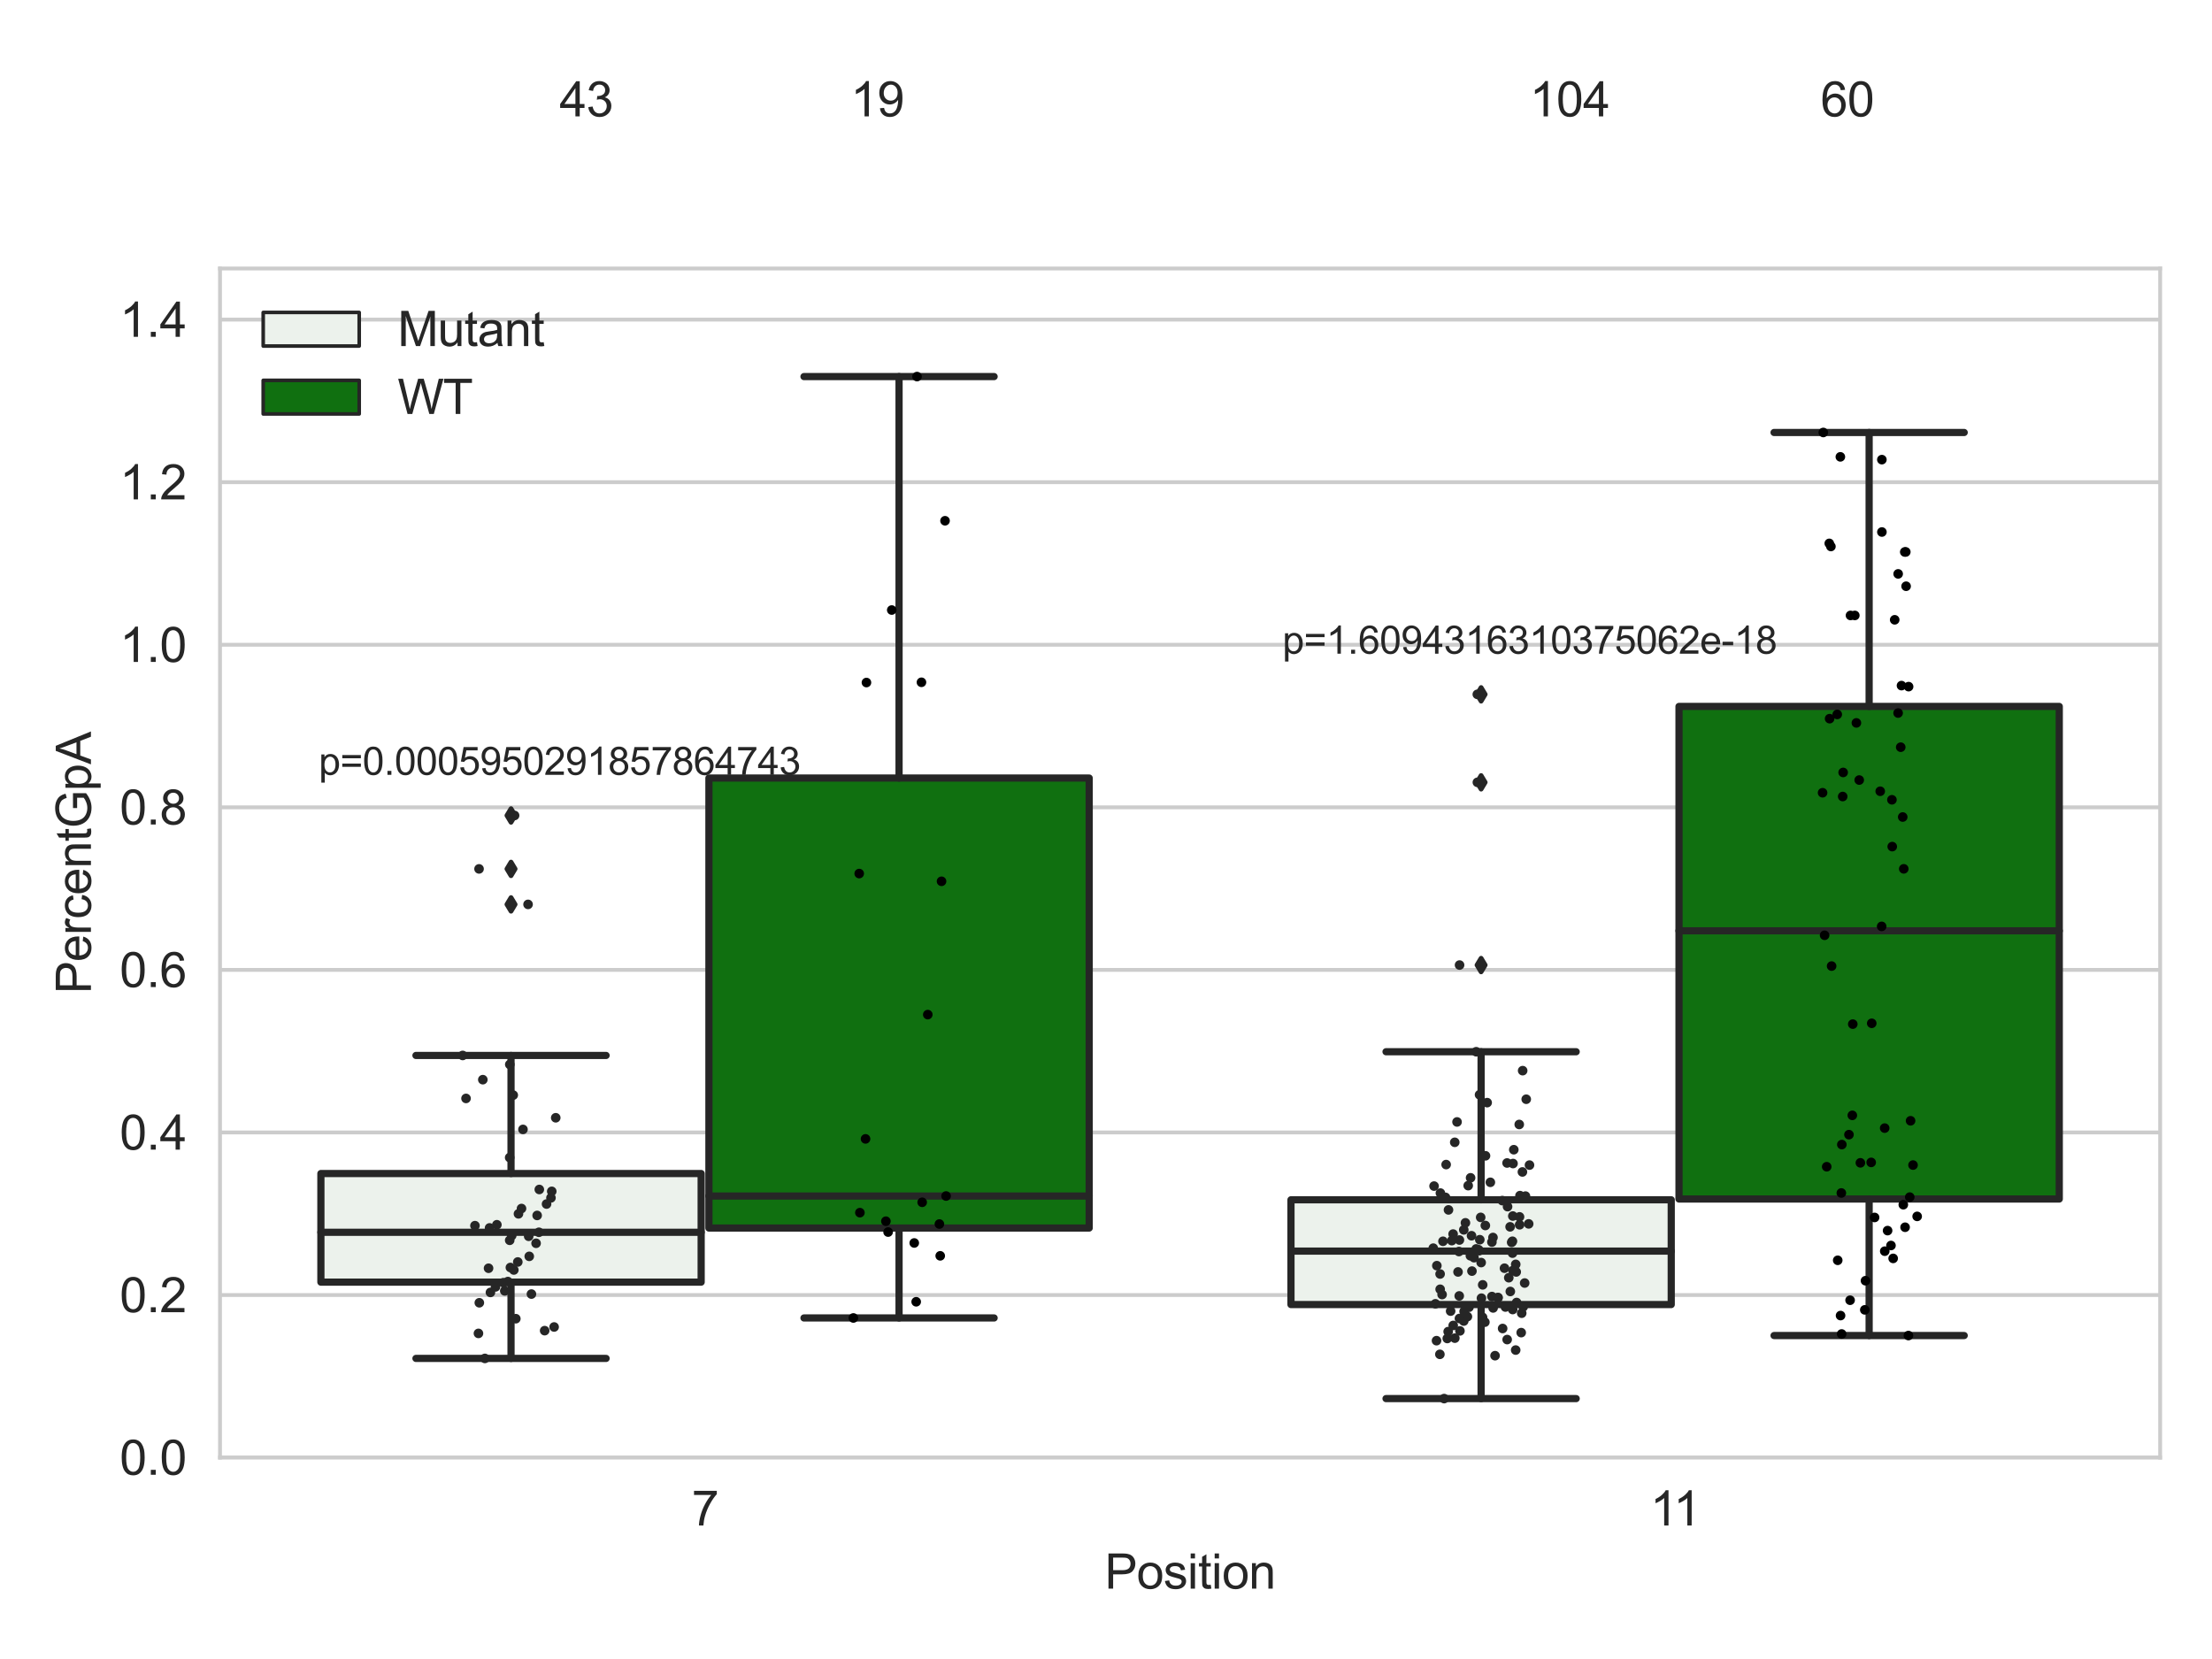 <?xml version="1.0" encoding="utf-8" standalone="no"?>
<!DOCTYPE svg PUBLIC "-//W3C//DTD SVG 1.1//EN"
  "http://www.w3.org/Graphics/SVG/1.1/DTD/svg11.dtd">
<svg xmlns:xlink="http://www.w3.org/1999/xlink" width="460.8pt" height="345.6pt" viewBox="0 0 460.8 345.6" xmlns="http://www.w3.org/2000/svg" version="1.1">
 <defs>
  <style type="text/css">*{stroke-linejoin: round; stroke-linecap: butt}</style>
 </defs>
 <g id="figure_1">
  <g id="patch_1">
   <path d="M 0 345.6 
L 460.8 345.6 
L 460.8 0 
L 0 0 
z
" style="fill: #ffffff"/>
  </g>
  <g id="axes_1">
   <g id="patch_2">
    <path d="M 45.83 303.64 
L 450 303.64 
L 450 55.93 
L 45.83 55.93 
z
" style="fill: #ffffff"/>
   </g>
   <g id="matplotlib.axis_1">
    <g id="xtick_1">
     <g id="text_1">
      <!-- 7 -->
      <g style="fill: #262626" transform="translate(144.092 317.798)scale(0.1 -0.1)">
       <defs>
        <path id="ArialMT-37" d="M 303 3981 
L 303 4522 
L 3269 4522 
L 3269 4084 
Q 2831 3619 2401 2847 
Q 1972 2075 1738 1259 
Q 1569 684 1522 0 
L 944 0 
Q 953 541 1156 1306 
Q 1359 2072 1739 2783 
Q 2119 3494 2547 3981 
L 303 3981 
z
" transform="scale(0.016)"/>
       </defs>
       <use xlink:href="#ArialMT-37"/>
      </g>
     </g>
    </g>
    <g id="xtick_2">
     <g id="text_2">
      <!-- 11 -->
      <g style="fill: #262626" transform="translate(343.765 317.798)scale(0.1 -0.1)">
       <defs>
        <path id="ArialMT-31" d="M 2384 0 
L 1822 0 
L 1822 3584 
Q 1619 3391 1289 3197 
Q 959 3003 697 2906 
L 697 3450 
Q 1169 3672 1522 3987 
Q 1875 4303 2022 4600 
L 2384 4600 
L 2384 0 
z
" transform="scale(0.016)"/>
       </defs>
       <use xlink:href="#ArialMT-31"/>
       <use xlink:href="#ArialMT-31" x="48.24"/>
      </g>
     </g>
    </g>
    <g id="text_3">
     <!-- Position -->
     <g style="fill: #262626" transform="translate(230.127 330.943)scale(0.1 -0.1)">
      <defs>
       <path id="ArialMT-50" d="M 494 0 
L 494 4581 
L 2222 4581 
Q 2678 4581 2919 4538 
Q 3256 4481 3484 4323 
Q 3713 4166 3852 3881 
Q 3991 3597 3991 3256 
Q 3991 2672 3619 2267 
Q 3247 1863 2275 1863 
L 1100 1863 
L 1100 0 
L 494 0 
z
M 1100 2403 
L 2284 2403 
Q 2872 2403 3119 2622 
Q 3366 2841 3366 3238 
Q 3366 3525 3220 3729 
Q 3075 3934 2838 4000 
Q 2684 4041 2272 4041 
L 1100 4041 
L 1100 2403 
z
" transform="scale(0.016)"/>
       <path id="ArialMT-6f" d="M 213 1659 
Q 213 2581 725 3025 
Q 1153 3394 1769 3394 
Q 2453 3394 2887 2945 
Q 3322 2497 3322 1706 
Q 3322 1066 3130 698 
Q 2938 331 2570 128 
Q 2203 -75 1769 -75 
Q 1072 -75 642 372 
Q 213 819 213 1659 
z
M 791 1659 
Q 791 1022 1069 705 
Q 1347 388 1769 388 
Q 2188 388 2466 706 
Q 2744 1025 2744 1678 
Q 2744 2294 2464 2611 
Q 2184 2928 1769 2928 
Q 1347 2928 1069 2612 
Q 791 2297 791 1659 
z
" transform="scale(0.016)"/>
       <path id="ArialMT-73" d="M 197 991 
L 753 1078 
Q 800 744 1014 566 
Q 1228 388 1613 388 
Q 2000 388 2187 545 
Q 2375 703 2375 916 
Q 2375 1106 2209 1216 
Q 2094 1291 1634 1406 
Q 1016 1563 777 1677 
Q 538 1791 414 1992 
Q 291 2194 291 2438 
Q 291 2659 392 2848 
Q 494 3038 669 3163 
Q 800 3259 1026 3326 
Q 1253 3394 1513 3394 
Q 1903 3394 2198 3281 
Q 2494 3169 2634 2976 
Q 2775 2784 2828 2463 
L 2278 2388 
Q 2241 2644 2061 2787 
Q 1881 2931 1553 2931 
Q 1166 2931 1000 2803 
Q 834 2675 834 2503 
Q 834 2394 903 2306 
Q 972 2216 1119 2156 
Q 1203 2125 1616 2013 
Q 2213 1853 2448 1751 
Q 2684 1650 2818 1456 
Q 2953 1263 2953 975 
Q 2953 694 2789 445 
Q 2625 197 2315 61 
Q 2006 -75 1616 -75 
Q 969 -75 630 194 
Q 291 463 197 991 
z
" transform="scale(0.016)"/>
       <path id="ArialMT-69" d="M 425 3934 
L 425 4581 
L 988 4581 
L 988 3934 
L 425 3934 
z
M 425 0 
L 425 3319 
L 988 3319 
L 988 0 
L 425 0 
z
" transform="scale(0.016)"/>
       <path id="ArialMT-74" d="M 1650 503 
L 1731 6 
Q 1494 -44 1306 -44 
Q 1000 -44 831 53 
Q 663 150 594 308 
Q 525 466 525 972 
L 525 2881 
L 113 2881 
L 113 3319 
L 525 3319 
L 525 4141 
L 1084 4478 
L 1084 3319 
L 1650 3319 
L 1650 2881 
L 1084 2881 
L 1084 941 
Q 1084 700 1114 631 
Q 1144 563 1211 522 
Q 1278 481 1403 481 
Q 1497 481 1650 503 
z
" transform="scale(0.016)"/>
       <path id="ArialMT-6e" d="M 422 0 
L 422 3319 
L 928 3319 
L 928 2847 
Q 1294 3394 1984 3394 
Q 2284 3394 2536 3286 
Q 2788 3178 2913 3003 
Q 3038 2828 3088 2588 
Q 3119 2431 3119 2041 
L 3119 0 
L 2556 0 
L 2556 2019 
Q 2556 2363 2490 2533 
Q 2425 2703 2258 2804 
Q 2091 2906 1866 2906 
Q 1506 2906 1245 2678 
Q 984 2450 984 1813 
L 984 0 
L 422 0 
z
" transform="scale(0.016)"/>
      </defs>
      <use xlink:href="#ArialMT-50"/>
      <use xlink:href="#ArialMT-6f" x="66.699"/>
      <use xlink:href="#ArialMT-73" x="122.314"/>
      <use xlink:href="#ArialMT-69" x="172.314"/>
      <use xlink:href="#ArialMT-74" x="194.531"/>
      <use xlink:href="#ArialMT-69" x="222.314"/>
      <use xlink:href="#ArialMT-6f" x="244.531"/>
      <use xlink:href="#ArialMT-6e" x="300.146"/>
     </g>
    </g>
   </g>
   <g id="matplotlib.axis_2">
    <g id="ytick_1">
     <g id="line2d_1">
      <path d="M 45.83 303.64 
L 450 303.64 
" clip-path="url(#p25e8007a79)" style="fill: none; stroke: #cccccc; stroke-width: 0.8; stroke-linecap: round"/>
     </g>
     <g id="text_4">
      <!-- 0.0 -->
      <g style="fill: #262626" transform="translate(24.93 307.219)scale(0.1 -0.1)">
       <defs>
        <path id="ArialMT-30" d="M 266 2259 
Q 266 3072 433 3567 
Q 600 4063 929 4331 
Q 1259 4600 1759 4600 
Q 2128 4600 2406 4451 
Q 2684 4303 2865 4023 
Q 3047 3744 3150 3342 
Q 3253 2941 3253 2259 
Q 3253 1453 3087 958 
Q 2922 463 2592 192 
Q 2263 -78 1759 -78 
Q 1097 -78 719 397 
Q 266 969 266 2259 
z
M 844 2259 
Q 844 1131 1108 757 
Q 1372 384 1759 384 
Q 2147 384 2411 759 
Q 2675 1134 2675 2259 
Q 2675 3391 2411 3762 
Q 2147 4134 1753 4134 
Q 1366 4134 1134 3806 
Q 844 3388 844 2259 
z
" transform="scale(0.016)"/>
        <path id="ArialMT-2e" d="M 581 0 
L 581 641 
L 1222 641 
L 1222 0 
L 581 0 
z
" transform="scale(0.016)"/>
       </defs>
       <use xlink:href="#ArialMT-30"/>
       <use xlink:href="#ArialMT-2e" x="55.615"/>
       <use xlink:href="#ArialMT-30" x="83.398"/>
      </g>
     </g>
    </g>
    <g id="ytick_2">
     <g id="line2d_2">
      <path d="M 45.83 269.774 
L 450 269.774 
" clip-path="url(#p25e8007a79)" style="fill: none; stroke: #cccccc; stroke-width: 0.8; stroke-linecap: round"/>
     </g>
     <g id="text_5">
      <!-- 0.2 -->
      <g style="fill: #262626" transform="translate(24.93 273.353)scale(0.1 -0.1)">
       <defs>
        <path id="ArialMT-32" d="M 3222 541 
L 3222 0 
L 194 0 
Q 188 203 259 391 
Q 375 700 629 1000 
Q 884 1300 1366 1694 
Q 2113 2306 2375 2664 
Q 2638 3022 2638 3341 
Q 2638 3675 2398 3904 
Q 2159 4134 1775 4134 
Q 1369 4134 1125 3890 
Q 881 3647 878 3216 
L 300 3275 
Q 359 3922 746 4261 
Q 1134 4600 1788 4600 
Q 2447 4600 2831 4234 
Q 3216 3869 3216 3328 
Q 3216 3053 3103 2787 
Q 2991 2522 2730 2228 
Q 2469 1934 1863 1422 
Q 1356 997 1212 845 
Q 1069 694 975 541 
L 3222 541 
z
" transform="scale(0.016)"/>
       </defs>
       <use xlink:href="#ArialMT-30"/>
       <use xlink:href="#ArialMT-2e" x="55.615"/>
       <use xlink:href="#ArialMT-32" x="83.398"/>
      </g>
     </g>
    </g>
    <g id="ytick_3">
     <g id="line2d_3">
      <path d="M 45.83 235.909 
L 450 235.909 
" clip-path="url(#p25e8007a79)" style="fill: none; stroke: #cccccc; stroke-width: 0.8; stroke-linecap: round"/>
     </g>
     <g id="text_6">
      <!-- 0.4 -->
      <g style="fill: #262626" transform="translate(24.93 239.488)scale(0.1 -0.1)">
       <defs>
        <path id="ArialMT-34" d="M 2069 0 
L 2069 1097 
L 81 1097 
L 81 1613 
L 2172 4581 
L 2631 4581 
L 2631 1613 
L 3250 1613 
L 3250 1097 
L 2631 1097 
L 2631 0 
L 2069 0 
z
M 2069 1613 
L 2069 3678 
L 634 1613 
L 2069 1613 
z
" transform="scale(0.016)"/>
       </defs>
       <use xlink:href="#ArialMT-30"/>
       <use xlink:href="#ArialMT-2e" x="55.615"/>
       <use xlink:href="#ArialMT-34" x="83.398"/>
      </g>
     </g>
    </g>
    <g id="ytick_4">
     <g id="line2d_4">
      <path d="M 45.83 202.043 
L 450 202.043 
" clip-path="url(#p25e8007a79)" style="fill: none; stroke: #cccccc; stroke-width: 0.8; stroke-linecap: round"/>
     </g>
     <g id="text_7">
      <!-- 0.6 -->
      <g style="fill: #262626" transform="translate(24.93 205.622)scale(0.1 -0.1)">
       <defs>
        <path id="ArialMT-36" d="M 3184 3459 
L 2625 3416 
Q 2550 3747 2413 3897 
Q 2184 4138 1850 4138 
Q 1581 4138 1378 3988 
Q 1113 3794 959 3422 
Q 806 3050 800 2363 
Q 1003 2672 1297 2822 
Q 1591 2972 1913 2972 
Q 2475 2972 2870 2558 
Q 3266 2144 3266 1488 
Q 3266 1056 3080 686 
Q 2894 316 2569 119 
Q 2244 -78 1831 -78 
Q 1128 -78 684 439 
Q 241 956 241 2144 
Q 241 3472 731 4075 
Q 1159 4600 1884 4600 
Q 2425 4600 2770 4297 
Q 3116 3994 3184 3459 
z
M 888 1484 
Q 888 1194 1011 928 
Q 1134 663 1356 523 
Q 1578 384 1822 384 
Q 2178 384 2434 671 
Q 2691 959 2691 1453 
Q 2691 1928 2437 2201 
Q 2184 2475 1800 2475 
Q 1419 2475 1153 2201 
Q 888 1928 888 1484 
z
" transform="scale(0.016)"/>
       </defs>
       <use xlink:href="#ArialMT-30"/>
       <use xlink:href="#ArialMT-2e" x="55.615"/>
       <use xlink:href="#ArialMT-36" x="83.398"/>
      </g>
     </g>
    </g>
    <g id="ytick_5">
     <g id="line2d_5">
      <path d="M 45.83 168.177 
L 450 168.177 
" clip-path="url(#p25e8007a79)" style="fill: none; stroke: #cccccc; stroke-width: 0.8; stroke-linecap: round"/>
     </g>
     <g id="text_8">
      <!-- 0.8 -->
      <g style="fill: #262626" transform="translate(24.93 171.756)scale(0.1 -0.1)">
       <defs>
        <path id="ArialMT-38" d="M 1131 2484 
Q 781 2613 612 2850 
Q 444 3088 444 3419 
Q 444 3919 803 4259 
Q 1163 4600 1759 4600 
Q 2359 4600 2725 4251 
Q 3091 3903 3091 3403 
Q 3091 3084 2923 2848 
Q 2756 2613 2416 2484 
Q 2838 2347 3058 2040 
Q 3278 1734 3278 1309 
Q 3278 722 2862 322 
Q 2447 -78 1769 -78 
Q 1091 -78 675 323 
Q 259 725 259 1325 
Q 259 1772 486 2073 
Q 713 2375 1131 2484 
z
M 1019 3438 
Q 1019 3113 1228 2906 
Q 1438 2700 1772 2700 
Q 2097 2700 2305 2904 
Q 2513 3109 2513 3406 
Q 2513 3716 2298 3927 
Q 2084 4138 1766 4138 
Q 1444 4138 1231 3931 
Q 1019 3725 1019 3438 
z
M 838 1322 
Q 838 1081 952 856 
Q 1066 631 1291 507 
Q 1516 384 1775 384 
Q 2178 384 2440 643 
Q 2703 903 2703 1303 
Q 2703 1709 2433 1975 
Q 2163 2241 1756 2241 
Q 1359 2241 1098 1978 
Q 838 1716 838 1322 
z
" transform="scale(0.016)"/>
       </defs>
       <use xlink:href="#ArialMT-30"/>
       <use xlink:href="#ArialMT-2e" x="55.615"/>
       <use xlink:href="#ArialMT-38" x="83.398"/>
      </g>
     </g>
    </g>
    <g id="ytick_6">
     <g id="line2d_6">
      <path d="M 45.83 134.312 
L 450 134.312 
" clip-path="url(#p25e8007a79)" style="fill: none; stroke: #cccccc; stroke-width: 0.8; stroke-linecap: round"/>
     </g>
     <g id="text_9">
      <!-- 1.0 -->
      <g style="fill: #262626" transform="translate(24.93 137.891)scale(0.1 -0.1)">
       <use xlink:href="#ArialMT-31"/>
       <use xlink:href="#ArialMT-2e" x="55.615"/>
       <use xlink:href="#ArialMT-30" x="83.398"/>
      </g>
     </g>
    </g>
    <g id="ytick_7">
     <g id="line2d_7">
      <path d="M 45.83 100.446 
L 450 100.446 
" clip-path="url(#p25e8007a79)" style="fill: none; stroke: #cccccc; stroke-width: 0.8; stroke-linecap: round"/>
     </g>
     <g id="text_10">
      <!-- 1.2 -->
      <g style="fill: #262626" transform="translate(24.93 104.025)scale(0.1 -0.1)">
       <use xlink:href="#ArialMT-31"/>
       <use xlink:href="#ArialMT-2e" x="55.615"/>
       <use xlink:href="#ArialMT-32" x="83.398"/>
      </g>
     </g>
    </g>
    <g id="ytick_8">
     <g id="line2d_8">
      <path d="M 45.83 66.58 
L 450 66.58 
" clip-path="url(#p25e8007a79)" style="fill: none; stroke: #cccccc; stroke-width: 0.8; stroke-linecap: round"/>
     </g>
     <g id="text_11">
      <!-- 1.4 -->
      <g style="fill: #262626" transform="translate(24.93 70.159)scale(0.1 -0.1)">
       <use xlink:href="#ArialMT-31"/>
       <use xlink:href="#ArialMT-2e" x="55.615"/>
       <use xlink:href="#ArialMT-34" x="83.398"/>
      </g>
     </g>
    </g>
    <g id="text_12">
     <!-- PercentGpA -->
     <g style="fill: #262626" transform="translate(18.942 207.02)rotate(-90)scale(0.1 -0.1)">
      <defs>
       <path id="ArialMT-65" d="M 2694 1069 
L 3275 997 
Q 3138 488 2766 206 
Q 2394 -75 1816 -75 
Q 1088 -75 661 373 
Q 234 822 234 1631 
Q 234 2469 665 2931 
Q 1097 3394 1784 3394 
Q 2450 3394 2872 2941 
Q 3294 2488 3294 1666 
Q 3294 1616 3291 1516 
L 816 1516 
Q 847 969 1125 678 
Q 1403 388 1819 388 
Q 2128 388 2347 550 
Q 2566 713 2694 1069 
z
M 847 1978 
L 2700 1978 
Q 2663 2397 2488 2606 
Q 2219 2931 1791 2931 
Q 1403 2931 1139 2672 
Q 875 2413 847 1978 
z
" transform="scale(0.016)"/>
       <path id="ArialMT-72" d="M 416 0 
L 416 3319 
L 922 3319 
L 922 2816 
Q 1116 3169 1280 3281 
Q 1444 3394 1641 3394 
Q 1925 3394 2219 3213 
L 2025 2691 
Q 1819 2813 1613 2813 
Q 1428 2813 1281 2702 
Q 1134 2591 1072 2394 
Q 978 2094 978 1738 
L 978 0 
L 416 0 
z
" transform="scale(0.016)"/>
       <path id="ArialMT-63" d="M 2588 1216 
L 3141 1144 
Q 3050 572 2676 248 
Q 2303 -75 1759 -75 
Q 1078 -75 664 370 
Q 250 816 250 1647 
Q 250 2184 428 2587 
Q 606 2991 970 3192 
Q 1334 3394 1763 3394 
Q 2303 3394 2647 3120 
Q 2991 2847 3088 2344 
L 2541 2259 
Q 2463 2594 2264 2762 
Q 2066 2931 1784 2931 
Q 1359 2931 1093 2626 
Q 828 2322 828 1663 
Q 828 994 1084 691 
Q 1341 388 1753 388 
Q 2084 388 2306 591 
Q 2528 794 2588 1216 
z
" transform="scale(0.016)"/>
       <path id="ArialMT-47" d="M 2638 1797 
L 2638 2334 
L 4578 2338 
L 4578 638 
Q 4131 281 3656 101 
Q 3181 -78 2681 -78 
Q 2006 -78 1454 211 
Q 903 500 622 1047 
Q 341 1594 341 2269 
Q 341 2938 620 3517 
Q 900 4097 1425 4378 
Q 1950 4659 2634 4659 
Q 3131 4659 3532 4498 
Q 3934 4338 4162 4050 
Q 4391 3763 4509 3300 
L 3963 3150 
Q 3859 3500 3706 3700 
Q 3553 3900 3268 4020 
Q 2984 4141 2638 4141 
Q 2222 4141 1919 4014 
Q 1616 3888 1430 3681 
Q 1244 3475 1141 3228 
Q 966 2803 966 2306 
Q 966 1694 1177 1281 
Q 1388 869 1791 669 
Q 2194 469 2647 469 
Q 3041 469 3416 620 
Q 3791 772 3984 944 
L 3984 1797 
L 2638 1797 
z
" transform="scale(0.016)"/>
       <path id="ArialMT-70" d="M 422 -1272 
L 422 3319 
L 934 3319 
L 934 2888 
Q 1116 3141 1344 3267 
Q 1572 3394 1897 3394 
Q 2322 3394 2647 3175 
Q 2972 2956 3137 2557 
Q 3303 2159 3303 1684 
Q 3303 1175 3120 767 
Q 2938 359 2589 142 
Q 2241 -75 1856 -75 
Q 1575 -75 1351 44 
Q 1128 163 984 344 
L 984 -1272 
L 422 -1272 
z
M 931 1641 
Q 931 1000 1190 694 
Q 1450 388 1819 388 
Q 2194 388 2461 705 
Q 2728 1022 2728 1688 
Q 2728 2322 2467 2637 
Q 2206 2953 1844 2953 
Q 1484 2953 1207 2617 
Q 931 2281 931 1641 
z
" transform="scale(0.016)"/>
       <path id="ArialMT-41" d="M -9 0 
L 1750 4581 
L 2403 4581 
L 4278 0 
L 3588 0 
L 3053 1388 
L 1138 1388 
L 634 0 
L -9 0 
z
M 1313 1881 
L 2866 1881 
L 2388 3150 
Q 2169 3728 2063 4100 
Q 1975 3659 1816 3225 
L 1313 1881 
z
" transform="scale(0.016)"/>
      </defs>
      <use xlink:href="#ArialMT-50"/>
      <use xlink:href="#ArialMT-65" x="66.699"/>
      <use xlink:href="#ArialMT-72" x="122.314"/>
      <use xlink:href="#ArialMT-63" x="155.615"/>
      <use xlink:href="#ArialMT-65" x="205.615"/>
      <use xlink:href="#ArialMT-6e" x="261.23"/>
      <use xlink:href="#ArialMT-74" x="316.846"/>
      <use xlink:href="#ArialMT-47" x="344.629"/>
      <use xlink:href="#ArialMT-70" x="422.412"/>
      <use xlink:href="#ArialMT-41" x="478.027"/>
     </g>
    </g>
   </g>
   <g id="patch_3">
    <path d="M 66.847 267.091 
L 146.064 267.091 
L 146.064 244.466 
L 66.847 244.466 
L 66.847 267.091 
z
" clip-path="url(#p25e8007a79)" style="fill: #ecf2ec; stroke: #262626; stroke-width: 1.5; stroke-linejoin: miter"/>
   </g>
   <g id="patch_4">
    <path d="M 147.681 255.823 
L 226.898 255.823 
L 226.898 162.082 
L 147.681 162.082 
L 147.681 255.823 
z
" clip-path="url(#p25e8007a79)" style="fill: #107010; stroke: #262626; stroke-width: 1.5; stroke-linejoin: miter"/>
   </g>
   <g id="patch_5">
    <path d="M 268.932 271.763 
L 348.149 271.763 
L 348.149 249.941 
L 268.932 249.941 
L 268.932 271.763 
z
" clip-path="url(#p25e8007a79)" style="fill: #ecf2ec; stroke: #262626; stroke-width: 1.5; stroke-linejoin: miter"/>
   </g>
   <g id="patch_6">
    <path d="M 349.766 249.777 
L 428.983 249.777 
L 428.983 147.163 
L 349.766 147.163 
L 349.766 249.777 
z
" clip-path="url(#p25e8007a79)" style="fill: #107010; stroke: #262626; stroke-width: 1.5; stroke-linejoin: miter"/>
   </g>
   <g id="patch_7">
    <path d="M 146.873 303.64 
L 146.873 303.64 
L 146.873 303.64 
L 146.873 303.64 
z
" clip-path="url(#p25e8007a79)" style="fill: #ecf2ec; stroke: #262626; stroke-width: 0.75; stroke-linejoin: miter"/>
   </g>
   <g id="patch_8">
    <path d="M 146.873 303.64 
L 146.873 303.64 
L 146.873 303.64 
L 146.873 303.64 
z
" clip-path="url(#p25e8007a79)" style="fill: #107010; stroke: #262626; stroke-width: 0.75; stroke-linejoin: miter"/>
   </g>
   <g id="PathCollection_1"/>
   <g id="PathCollection_2"/>
   <g id="line2d_9">
    <path d="M 106.456 267.091 
L 106.456 282.984 
" clip-path="url(#p25e8007a79)" style="fill: none; stroke: #262626; stroke-width: 1.5; stroke-linecap: round"/>
   </g>
   <g id="line2d_10">
    <path d="M 106.456 244.466 
L 106.456 219.87 
" clip-path="url(#p25e8007a79)" style="fill: none; stroke: #262626; stroke-width: 1.5; stroke-linecap: round"/>
   </g>
   <g id="line2d_11">
    <path d="M 86.651 282.984 
L 126.26 282.984 
" clip-path="url(#p25e8007a79)" style="fill: none; stroke: #262626; stroke-width: 1.5; stroke-linecap: round"/>
   </g>
   <g id="line2d_12">
    <path d="M 86.651 219.87 
L 126.26 219.87 
" clip-path="url(#p25e8007a79)" style="fill: none; stroke: #262626; stroke-width: 1.5; stroke-linecap: round"/>
   </g>
   <g id="line2d_13">
    <defs>
     <path id="m273dee9f3a" d="M -0 1.414 
L 0.849 0 
L 0 -1.414 
L -0.849 -0 
z
" style="stroke: #262626; stroke-linejoin: miter"/>
    </defs>
    <g clip-path="url(#p25e8007a79)">
     <use xlink:href="#m273dee9f3a" x="106.456" y="181.007" style="fill: #262626; stroke: #262626; stroke-linejoin: miter"/>
     <use xlink:href="#m273dee9f3a" x="106.456" y="169.878" style="fill: #262626; stroke: #262626; stroke-linejoin: miter"/>
     <use xlink:href="#m273dee9f3a" x="106.456" y="188.402" style="fill: #262626; stroke: #262626; stroke-linejoin: miter"/>
    </g>
   </g>
   <g id="line2d_14">
    <path d="M 187.29 255.823 
L 187.29 274.556 
" clip-path="url(#p25e8007a79)" style="fill: none; stroke: #262626; stroke-width: 1.5; stroke-linecap: round"/>
   </g>
   <g id="line2d_15">
    <path d="M 187.29 162.082 
L 187.29 78.449 
" clip-path="url(#p25e8007a79)" style="fill: none; stroke: #262626; stroke-width: 1.5; stroke-linecap: round"/>
   </g>
   <g id="line2d_16">
    <path d="M 167.485 274.556 
L 207.094 274.556 
" clip-path="url(#p25e8007a79)" style="fill: none; stroke: #262626; stroke-width: 1.5; stroke-linecap: round"/>
   </g>
   <g id="line2d_17">
    <path d="M 167.485 78.449 
L 207.094 78.449 
" clip-path="url(#p25e8007a79)" style="fill: none; stroke: #262626; stroke-width: 1.5; stroke-linecap: round"/>
   </g>
   <g id="line2d_18"/>
   <g id="line2d_19">
    <path d="M 308.541 271.763 
L 308.541 291.354 
" clip-path="url(#p25e8007a79)" style="fill: none; stroke: #262626; stroke-width: 1.5; stroke-linecap: round"/>
   </g>
   <g id="line2d_20">
    <path d="M 308.541 249.941 
L 308.541 219.097 
" clip-path="url(#p25e8007a79)" style="fill: none; stroke: #262626; stroke-width: 1.5; stroke-linecap: round"/>
   </g>
   <g id="line2d_21">
    <path d="M 288.736 291.354 
L 328.345 291.354 
" clip-path="url(#p25e8007a79)" style="fill: none; stroke: #262626; stroke-width: 1.5; stroke-linecap: round"/>
   </g>
   <g id="line2d_22">
    <path d="M 288.736 219.097 
L 328.345 219.097 
" clip-path="url(#p25e8007a79)" style="fill: none; stroke: #262626; stroke-width: 1.5; stroke-linecap: round"/>
   </g>
   <g id="line2d_23">
    <g clip-path="url(#p25e8007a79)">
     <use xlink:href="#m273dee9f3a" x="308.541" y="144.644" style="fill: #262626; stroke: #262626; stroke-linejoin: miter"/>
     <use xlink:href="#m273dee9f3a" x="308.541" y="201.038" style="fill: #262626; stroke: #262626; stroke-linejoin: miter"/>
     <use xlink:href="#m273dee9f3a" x="308.541" y="162.976" style="fill: #262626; stroke: #262626; stroke-linejoin: miter"/>
    </g>
   </g>
   <g id="line2d_24">
    <path d="M 389.375 249.777 
L 389.375 278.218 
" clip-path="url(#p25e8007a79)" style="fill: none; stroke: #262626; stroke-width: 1.5; stroke-linecap: round"/>
   </g>
   <g id="line2d_25">
    <path d="M 389.375 147.163 
L 389.375 90.094 
" clip-path="url(#p25e8007a79)" style="fill: none; stroke: #262626; stroke-width: 1.5; stroke-linecap: round"/>
   </g>
   <g id="line2d_26">
    <path d="M 369.57 278.218 
L 409.179 278.218 
" clip-path="url(#p25e8007a79)" style="fill: none; stroke: #262626; stroke-width: 1.5; stroke-linecap: round"/>
   </g>
   <g id="line2d_27">
    <path d="M 369.57 90.094 
L 409.179 90.094 
" clip-path="url(#p25e8007a79)" style="fill: none; stroke: #262626; stroke-width: 1.5; stroke-linecap: round"/>
   </g>
   <g id="line2d_28"/>
   <g id="line2d_29">
    <path d="M 66.847 256.707 
L 146.064 256.707 
" clip-path="url(#p25e8007a79)" style="fill: none; stroke: #262626; stroke-width: 1.5; stroke-linecap: round"/>
   </g>
   <g id="line2d_30">
    <path d="M 147.681 249.151 
L 226.898 249.151 
" clip-path="url(#p25e8007a79)" style="fill: none; stroke: #262626; stroke-width: 1.5; stroke-linecap: round"/>
   </g>
   <g id="line2d_31">
    <path d="M 268.932 260.633 
L 348.149 260.633 
" clip-path="url(#p25e8007a79)" style="fill: none; stroke: #262626; stroke-width: 1.5; stroke-linecap: round"/>
   </g>
   <g id="line2d_32">
    <path d="M 349.766 193.909 
L 428.983 193.909 
" clip-path="url(#p25e8007a79)" style="fill: none; stroke: #262626; stroke-width: 1.5; stroke-linecap: round"/>
   </g>
   <g id="patch_9">
    <path d="M 45.83 303.64 
L 45.83 55.93 
" style="fill: none; stroke: #cccccc; stroke-width: 0.8; stroke-linejoin: miter; stroke-linecap: square"/>
   </g>
   <g id="patch_10">
    <path d="M 450 303.64 
L 450 55.93 
" style="fill: none; stroke: #cccccc; stroke-width: 0.8; stroke-linejoin: miter; stroke-linecap: square"/>
   </g>
   <g id="patch_11">
    <path d="M 45.83 303.64 
L 450 303.64 
" style="fill: none; stroke: #cccccc; stroke-width: 0.8; stroke-linejoin: miter; stroke-linecap: square"/>
   </g>
   <g id="patch_12">
    <path d="M 45.83 55.93 
L 450 55.93 
" style="fill: none; stroke: #cccccc; stroke-width: 0.8; stroke-linejoin: miter; stroke-linecap: square"/>
   </g>
   <g id="PathCollection_3">
    <defs>
     <path id="C0_0_a83e31d9d3" d="M 0 1 
C 0.265 1 0.52 0.895 0.707 0.707 
C 0.895 0.52 1 0.265 1 -0 
C 1 -0.265 0.895 -0.52 0.707 -0.707 
C 0.52 -0.895 0.265 -1 0 -1 
C -0.265 -1 -0.52 -0.895 -0.707 -0.707 
C -0.895 -0.52 -1 -0.265 -1 0 
C -1 0.265 -0.895 0.52 -0.707 0.707 
C -0.52 0.895 -0.265 1 0 1 
z
"/>
    </defs>
    <g clip-path="url(#p25e8007a79)">
     <use xlink:href="#C0_0_a83e31d9d3" x="113.858" y="250.822" style="fill: #262626"/>
    </g>
    <g clip-path="url(#p25e8007a79)">
     <use xlink:href="#C0_0_a83e31d9d3" x="111.897" y="253.199" style="fill: #262626"/>
    </g>
    <g clip-path="url(#p25e8007a79)">
     <use xlink:href="#C0_0_a83e31d9d3" x="102.168" y="269.236" style="fill: #262626"/>
    </g>
    <g clip-path="url(#p25e8007a79)">
     <use xlink:href="#C0_0_a83e31d9d3" x="114.775" y="249.538" style="fill: #262626"/>
    </g>
    <g clip-path="url(#p25e8007a79)">
     <use xlink:href="#C0_0_a83e31d9d3" x="101.012" y="282.984" style="fill: #262626"/>
    </g>
    <g clip-path="url(#p25e8007a79)">
     <use xlink:href="#C0_0_a83e31d9d3" x="99.853" y="271.39" style="fill: #262626"/>
    </g>
    <g clip-path="url(#p25e8007a79)">
     <use xlink:href="#C0_0_a83e31d9d3" x="101.774" y="264.198" style="fill: #262626"/>
    </g>
    <g clip-path="url(#p25e8007a79)">
     <use xlink:href="#C0_0_a83e31d9d3" x="99.795" y="181.007" style="fill: #262626"/>
    </g>
    <g clip-path="url(#p25e8007a79)">
     <use xlink:href="#C0_0_a83e31d9d3" x="111.676" y="258.997" style="fill: #262626"/>
    </g>
    <g clip-path="url(#p25e8007a79)">
     <use xlink:href="#C0_0_a83e31d9d3" x="105.155" y="268.917" style="fill: #262626"/>
    </g>
    <g clip-path="url(#p25e8007a79)">
     <use xlink:href="#C0_0_a83e31d9d3" x="104.853" y="267.206" style="fill: #262626"/>
    </g>
    <g clip-path="url(#p25e8007a79)">
     <use xlink:href="#C0_0_a83e31d9d3" x="115.433" y="276.435" style="fill: #262626"/>
    </g>
    <g clip-path="url(#p25e8007a79)">
     <use xlink:href="#C0_0_a83e31d9d3" x="106.324" y="264.044" style="fill: #262626"/>
    </g>
    <g clip-path="url(#p25e8007a79)">
     <use xlink:href="#C0_0_a83e31d9d3" x="97.083" y="228.822" style="fill: #262626"/>
    </g>
    <g clip-path="url(#p25e8007a79)">
     <use xlink:href="#C0_0_a83e31d9d3" x="98.944" y="255.328" style="fill: #262626"/>
    </g>
    <g clip-path="url(#p25e8007a79)">
     <use xlink:href="#C0_0_a83e31d9d3" x="108.945" y="235.278" style="fill: #262626"/>
    </g>
    <g clip-path="url(#p25e8007a79)">
     <use xlink:href="#C0_0_a83e31d9d3" x="108.007" y="252.865" style="fill: #262626"/>
    </g>
    <g clip-path="url(#p25e8007a79)">
     <use xlink:href="#C0_0_a83e31d9d3" x="103.508" y="255.138" style="fill: #262626"/>
    </g>
    <g clip-path="url(#p25e8007a79)">
     <use xlink:href="#C0_0_a83e31d9d3" x="101.987" y="255.797" style="fill: #262626"/>
    </g>
    <g clip-path="url(#p25e8007a79)">
     <use xlink:href="#C0_0_a83e31d9d3" x="107.198" y="169.878" style="fill: #262626"/>
    </g>
    <g clip-path="url(#p25e8007a79)">
     <use xlink:href="#C0_0_a83e31d9d3" x="106.174" y="241.143" style="fill: #262626"/>
    </g>
    <g clip-path="url(#p25e8007a79)">
     <use xlink:href="#C0_0_a83e31d9d3" x="106.199" y="221.748" style="fill: #262626"/>
    </g>
    <g clip-path="url(#p25e8007a79)">
     <use xlink:href="#C0_0_a83e31d9d3" x="112.27" y="256.707" style="fill: #262626"/>
    </g>
    <g clip-path="url(#p25e8007a79)">
     <use xlink:href="#C0_0_a83e31d9d3" x="105.807" y="266.975" style="fill: #262626"/>
    </g>
    <g clip-path="url(#p25e8007a79)">
     <use xlink:href="#C0_0_a83e31d9d3" x="110.253" y="261.721" style="fill: #262626"/>
    </g>
    <g clip-path="url(#p25e8007a79)">
     <use xlink:href="#C0_0_a83e31d9d3" x="96.385" y="219.87" style="fill: #262626"/>
    </g>
    <g clip-path="url(#p25e8007a79)">
     <use xlink:href="#C0_0_a83e31d9d3" x="106.182" y="258.375" style="fill: #262626"/>
    </g>
    <g clip-path="url(#p25e8007a79)">
     <use xlink:href="#C0_0_a83e31d9d3" x="107.041" y="264.56" style="fill: #262626"/>
    </g>
    <g clip-path="url(#p25e8007a79)">
     <use xlink:href="#C0_0_a83e31d9d3" x="108.64" y="251.757" style="fill: #262626"/>
    </g>
    <g clip-path="url(#p25e8007a79)">
     <use xlink:href="#C0_0_a83e31d9d3" x="110.136" y="257.543" style="fill: #262626"/>
    </g>
    <g clip-path="url(#p25e8007a79)">
     <use xlink:href="#C0_0_a83e31d9d3" x="106.917" y="228.133" style="fill: #262626"/>
    </g>
    <g clip-path="url(#p25e8007a79)">
     <use xlink:href="#C0_0_a83e31d9d3" x="99.671" y="277.772" style="fill: #262626"/>
    </g>
    <g clip-path="url(#p25e8007a79)">
     <use xlink:href="#C0_0_a83e31d9d3" x="110.004" y="188.402" style="fill: #262626"/>
    </g>
    <g clip-path="url(#p25e8007a79)">
     <use xlink:href="#C0_0_a83e31d9d3" x="115.77" y="232.851" style="fill: #262626"/>
    </g>
    <g clip-path="url(#p25e8007a79)">
     <use xlink:href="#C0_0_a83e31d9d3" x="107.867" y="262.894" style="fill: #262626"/>
    </g>
    <g clip-path="url(#p25e8007a79)">
     <use xlink:href="#C0_0_a83e31d9d3" x="113.464" y="277.199" style="fill: #262626"/>
    </g>
    <g clip-path="url(#p25e8007a79)">
     <use xlink:href="#C0_0_a83e31d9d3" x="114.939" y="248.179" style="fill: #262626"/>
    </g>
    <g clip-path="url(#p25e8007a79)">
     <use xlink:href="#C0_0_a83e31d9d3" x="112.349" y="247.79" style="fill: #262626"/>
    </g>
    <g clip-path="url(#p25e8007a79)">
     <use xlink:href="#C0_0_a83e31d9d3" x="110.707" y="269.579" style="fill: #262626"/>
    </g>
    <g clip-path="url(#p25e8007a79)">
     <use xlink:href="#C0_0_a83e31d9d3" x="100.581" y="224.915" style="fill: #262626"/>
    </g>
    <g clip-path="url(#p25e8007a79)">
     <use xlink:href="#C0_0_a83e31d9d3" x="107.456" y="274.709" style="fill: #262626"/>
    </g>
    <g clip-path="url(#p25e8007a79)">
     <use xlink:href="#C0_0_a83e31d9d3" x="106.605" y="257.38" style="fill: #262626"/>
    </g>
    <g clip-path="url(#p25e8007a79)">
     <use xlink:href="#C0_0_a83e31d9d3" x="103.221" y="268.084" style="fill: #262626"/>
    </g>
   </g>
   <g id="PathCollection_4">
    <defs>
     <path id="C1_0_f6f06a4a96" d="M 0 1 
C 0.265 1 0.52 0.895 0.707 0.707 
C 0.895 0.52 1 0.265 1 -0 
C 1 -0.265 0.895 -0.52 0.707 -0.707 
C 0.52 -0.895 0.265 -1 0 -1 
C -0.265 -1 -0.52 -0.895 -0.707 -0.707 
C -0.895 -0.52 -1 -0.265 -1 0 
C -1 0.265 -0.895 0.52 -0.707 0.707 
C -0.52 0.895 -0.265 1 0 1 
z
"/>
    </defs>
    <g clip-path="url(#p25e8007a79)">
     <use xlink:href="#C1_0_f6f06a4a96" x="184.55" y="254.402"/>
    </g>
    <g clip-path="url(#p25e8007a79)">
     <use xlink:href="#C1_0_f6f06a4a96" x="190.859" y="271.182"/>
    </g>
    <g clip-path="url(#p25e8007a79)">
     <use xlink:href="#C1_0_f6f06a4a96" x="197.086" y="249.151"/>
    </g>
    <g clip-path="url(#p25e8007a79)">
     <use xlink:href="#C1_0_f6f06a4a96" x="191.033" y="78.449"/>
    </g>
    <g clip-path="url(#p25e8007a79)">
     <use xlink:href="#C1_0_f6f06a4a96" x="185.769" y="127.083"/>
    </g>
    <g clip-path="url(#p25e8007a79)">
     <use xlink:href="#C1_0_f6f06a4a96" x="179.131" y="252.619"/>
    </g>
    <g clip-path="url(#p25e8007a79)">
     <use xlink:href="#C1_0_f6f06a4a96" x="195.866" y="261.612"/>
    </g>
    <g clip-path="url(#p25e8007a79)">
     <use xlink:href="#C1_0_f6f06a4a96" x="195.693" y="254.986"/>
    </g>
    <g clip-path="url(#p25e8007a79)">
     <use xlink:href="#C1_0_f6f06a4a96" x="190.456" y="258.933"/>
    </g>
    <g clip-path="url(#p25e8007a79)">
     <use xlink:href="#C1_0_f6f06a4a96" x="180.496" y="142.185"/>
    </g>
    <g clip-path="url(#p25e8007a79)">
     <use xlink:href="#C1_0_f6f06a4a96" x="196.867" y="108.485"/>
    </g>
    <g clip-path="url(#p25e8007a79)">
     <use xlink:href="#C1_0_f6f06a4a96" x="193.274" y="211.361"/>
    </g>
    <g clip-path="url(#p25e8007a79)">
     <use xlink:href="#C1_0_f6f06a4a96" x="196.138" y="183.59"/>
    </g>
    <g clip-path="url(#p25e8007a79)">
     <use xlink:href="#C1_0_f6f06a4a96" x="178.988" y="181.979"/>
    </g>
    <g clip-path="url(#p25e8007a79)">
     <use xlink:href="#C1_0_f6f06a4a96" x="185.01" y="256.661"/>
    </g>
    <g clip-path="url(#p25e8007a79)">
     <use xlink:href="#C1_0_f6f06a4a96" x="191.956" y="142.133"/>
    </g>
    <g clip-path="url(#p25e8007a79)">
     <use xlink:href="#C1_0_f6f06a4a96" x="180.307" y="237.251"/>
    </g>
    <g clip-path="url(#p25e8007a79)">
     <use xlink:href="#C1_0_f6f06a4a96" x="177.775" y="274.556"/>
    </g>
    <g clip-path="url(#p25e8007a79)">
     <use xlink:href="#C1_0_f6f06a4a96" x="192.107" y="250.46"/>
    </g>
   </g>
   <g id="PathCollection_5">
    <defs>
     <path id="C2_0_e4758c220b" d="M 0 1 
C 0.265 1 0.52 0.895 0.707 0.707 
C 0.895 0.52 1 0.265 1 -0 
C 1 -0.265 0.895 -0.52 0.707 -0.707 
C 0.52 -0.895 0.265 -1 0 -1 
C -0.265 -1 -0.52 -0.895 -0.707 -0.707 
C -0.895 -0.52 -1 -0.265 -1 0 
C -1 0.265 -0.895 0.52 -0.707 0.707 
C -0.52 0.895 -0.265 1 0 1 
z
"/>
    </defs>
    <g clip-path="url(#p25e8007a79)">
     <use xlink:href="#C2_0_e4758c220b" x="317.198" y="223.036" style="fill: #262626"/>
    </g>
    <g clip-path="url(#p25e8007a79)">
     <use xlink:href="#C2_0_e4758c220b" x="307.522" y="219.097" style="fill: #262626"/>
    </g>
    <g clip-path="url(#p25e8007a79)">
     <use xlink:href="#C2_0_e4758c220b" x="301.495" y="278.832" style="fill: #262626"/>
    </g>
    <g clip-path="url(#p25e8007a79)">
     <use xlink:href="#C2_0_e4758c220b" x="317.942" y="228.99" style="fill: #262626"/>
    </g>
    <g clip-path="url(#p25e8007a79)">
     <use xlink:href="#C2_0_e4758c220b" x="316.566" y="255.141" style="fill: #262626"/>
    </g>
    <g clip-path="url(#p25e8007a79)">
     <use xlink:href="#C2_0_e4758c220b" x="310.792" y="258.748" style="fill: #262626"/>
    </g>
    <g clip-path="url(#p25e8007a79)">
     <use xlink:href="#C2_0_e4758c220b" x="303.052" y="237.964" style="fill: #262626"/>
    </g>
    <g clip-path="url(#p25e8007a79)">
     <use xlink:href="#C2_0_e4758c220b" x="301.747" y="252.045" style="fill: #262626"/>
    </g>
    <g clip-path="url(#p25e8007a79)">
     <use xlink:href="#C2_0_e4758c220b" x="309.425" y="255.293" style="fill: #262626"/>
    </g>
    <g clip-path="url(#p25e8007a79)">
     <use xlink:href="#C2_0_e4758c220b" x="308.218" y="228.06" style="fill: #262626"/>
    </g>
    <g clip-path="url(#p25e8007a79)">
     <use xlink:href="#C2_0_e4758c220b" x="303.927" y="260.721" style="fill: #262626"/>
    </g>
    <g clip-path="url(#p25e8007a79)">
     <use xlink:href="#C2_0_e4758c220b" x="313.97" y="279.056" style="fill: #262626"/>
    </g>
    <g clip-path="url(#p25e8007a79)">
     <use xlink:href="#C2_0_e4758c220b" x="313.61" y="272.276" style="fill: #262626"/>
    </g>
    <g clip-path="url(#p25e8007a79)">
     <use xlink:href="#C2_0_e4758c220b" x="315.147" y="253.323" style="fill: #262626"/>
    </g>
    <g clip-path="url(#p25e8007a79)">
     <use xlink:href="#C2_0_e4758c220b" x="309.801" y="229.699" style="fill: #262626"/>
    </g>
    <g clip-path="url(#p25e8007a79)">
     <use xlink:href="#C2_0_e4758c220b" x="315.12" y="272.799" style="fill: #262626"/>
    </g>
    <g clip-path="url(#p25e8007a79)">
     <use xlink:href="#C2_0_e4758c220b" x="311.447" y="282.411" style="fill: #262626"/>
    </g>
    <g clip-path="url(#p25e8007a79)">
     <use xlink:href="#C2_0_e4758c220b" x="308.452" y="253.602" style="fill: #262626"/>
    </g>
    <g clip-path="url(#p25e8007a79)">
     <use xlink:href="#C2_0_e4758c220b" x="300.838" y="291.354" style="fill: #262626"/>
    </g>
    <g clip-path="url(#p25e8007a79)">
     <use xlink:href="#C2_0_e4758c220b" x="309.327" y="275.428" style="fill: #262626"/>
    </g>
    <g clip-path="url(#p25e8007a79)">
     <use xlink:href="#C2_0_e4758c220b" x="303.07" y="278.76" style="fill: #262626"/>
    </g>
    <g clip-path="url(#p25e8007a79)">
     <use xlink:href="#C2_0_e4758c220b" x="309.459" y="240.774" style="fill: #262626"/>
    </g>
    <g clip-path="url(#p25e8007a79)">
     <use xlink:href="#C2_0_e4758c220b" x="315.086" y="261.049" style="fill: #262626"/>
    </g>
    <g clip-path="url(#p25e8007a79)">
     <use xlink:href="#C2_0_e4758c220b" x="305.688" y="274.277" style="fill: #262626"/>
    </g>
    <g clip-path="url(#p25e8007a79)">
     <use xlink:href="#C2_0_e4758c220b" x="312.08" y="270.314" style="fill: #262626"/>
    </g>
    <g clip-path="url(#p25e8007a79)">
     <use xlink:href="#C2_0_e4758c220b" x="303.529" y="233.721" style="fill: #262626"/>
    </g>
    <g clip-path="url(#p25e8007a79)">
     <use xlink:href="#C2_0_e4758c220b" x="304.926" y="275.198" style="fill: #262626"/>
    </g>
    <g clip-path="url(#p25e8007a79)">
     <use xlink:href="#C2_0_e4758c220b" x="300.601" y="258.58" style="fill: #262626"/>
    </g>
    <g clip-path="url(#p25e8007a79)">
     <use xlink:href="#C2_0_e4758c220b" x="315.754" y="263.388" style="fill: #262626"/>
    </g>
    <g clip-path="url(#p25e8007a79)">
     <use xlink:href="#C2_0_e4758c220b" x="303.734" y="264.968" style="fill: #262626"/>
    </g>
    <g clip-path="url(#p25e8007a79)">
     <use xlink:href="#C2_0_e4758c220b" x="299.954" y="282.131" style="fill: #262626"/>
    </g>
    <g clip-path="url(#p25e8007a79)">
     <use xlink:href="#C2_0_e4758c220b" x="306.634" y="264.793" style="fill: #262626"/>
    </g>
    <g clip-path="url(#p25e8007a79)">
     <use xlink:href="#C2_0_e4758c220b" x="315.171" y="264.67" style="fill: #262626"/>
    </g>
    <g clip-path="url(#p25e8007a79)">
     <use xlink:href="#C2_0_e4758c220b" x="305.005" y="273.189" style="fill: #262626"/>
    </g>
    <g clip-path="url(#p25e8007a79)">
     <use xlink:href="#C2_0_e4758c220b" x="300" y="265.395" style="fill: #262626"/>
    </g>
    <g clip-path="url(#p25e8007a79)">
     <use xlink:href="#C2_0_e4758c220b" x="306.544" y="257.423" style="fill: #262626"/>
    </g>
    <g clip-path="url(#p25e8007a79)">
     <use xlink:href="#C2_0_e4758c220b" x="308.554" y="263.016" style="fill: #262626"/>
    </g>
    <g clip-path="url(#p25e8007a79)">
     <use xlink:href="#C2_0_e4758c220b" x="314.309" y="266.172" style="fill: #262626"/>
    </g>
    <g clip-path="url(#p25e8007a79)">
     <use xlink:href="#C2_0_e4758c220b" x="298.743" y="247.082" style="fill: #262626"/>
    </g>
    <g clip-path="url(#p25e8007a79)">
     <use xlink:href="#C2_0_e4758c220b" x="317.147" y="244.137" style="fill: #262626"/>
    </g>
    <g clip-path="url(#p25e8007a79)">
     <use xlink:href="#C2_0_e4758c220b" x="307.073" y="261.997" style="fill: #262626"/>
    </g>
    <g clip-path="url(#p25e8007a79)">
     <use xlink:href="#C2_0_e4758c220b" x="316.544" y="253.496" style="fill: #262626"/>
    </g>
    <g clip-path="url(#p25e8007a79)">
     <use xlink:href="#C2_0_e4758c220b" x="315.745" y="281.243" style="fill: #262626"/>
    </g>
    <g clip-path="url(#p25e8007a79)">
     <use xlink:href="#C2_0_e4758c220b" x="301.679" y="277.397" style="fill: #262626"/>
    </g>
    <g clip-path="url(#p25e8007a79)">
     <use xlink:href="#C2_0_e4758c220b" x="315.935" y="271.337" style="fill: #262626"/>
    </g>
    <g clip-path="url(#p25e8007a79)">
     <use xlink:href="#C2_0_e4758c220b" x="307.519" y="260.173" style="fill: #262626"/>
    </g>
    <g clip-path="url(#p25e8007a79)">
     <use xlink:href="#C2_0_e4758c220b" x="305.277" y="254.737" style="fill: #262626"/>
    </g>
    <g clip-path="url(#p25e8007a79)">
     <use xlink:href="#C2_0_e4758c220b" x="303.984" y="269.963" style="fill: #262626"/>
    </g>
    <g clip-path="url(#p25e8007a79)">
     <use xlink:href="#C2_0_e4758c220b" x="316.895" y="277.608" style="fill: #262626"/>
    </g>
    <g clip-path="url(#p25e8007a79)">
     <use xlink:href="#C2_0_e4758c220b" x="313.952" y="242.271" style="fill: #262626"/>
    </g>
    <g clip-path="url(#p25e8007a79)">
     <use xlink:href="#C2_0_e4758c220b" x="302.732" y="276.116" style="fill: #262626"/>
    </g>
    <g clip-path="url(#p25e8007a79)">
     <use xlink:href="#C2_0_e4758c220b" x="310.469" y="246.295" style="fill: #262626"/>
    </g>
    <g clip-path="url(#p25e8007a79)">
     <use xlink:href="#C2_0_e4758c220b" x="316.999" y="273.564" style="fill: #262626"/>
    </g>
    <g clip-path="url(#p25e8007a79)">
     <use xlink:href="#C2_0_e4758c220b" x="307.755" y="144.644" style="fill: #262626"/>
    </g>
    <g clip-path="url(#p25e8007a79)">
     <use xlink:href="#C2_0_e4758c220b" x="304.933" y="256.203" style="fill: #262626"/>
    </g>
    <g clip-path="url(#p25e8007a79)">
     <use xlink:href="#C2_0_e4758c220b" x="308.146" y="260.546" style="fill: #262626"/>
    </g>
    <g clip-path="url(#p25e8007a79)">
     <use xlink:href="#C2_0_e4758c220b" x="317.618" y="267.278" style="fill: #262626"/>
    </g>
    <g clip-path="url(#p25e8007a79)">
     <use xlink:href="#C2_0_e4758c220b" x="313.026" y="276.75" style="fill: #262626"/>
    </g>
    <g clip-path="url(#p25e8007a79)">
     <use xlink:href="#C2_0_e4758c220b" x="314.626" y="269.038" style="fill: #262626"/>
    </g>
    <g clip-path="url(#p25e8007a79)">
     <use xlink:href="#C2_0_e4758c220b" x="304.028" y="274.668" style="fill: #262626"/>
    </g>
    <g clip-path="url(#p25e8007a79)">
     <use xlink:href="#C2_0_e4758c220b" x="301.128" y="249.434" style="fill: #262626"/>
    </g>
    <g clip-path="url(#p25e8007a79)">
     <use xlink:href="#C2_0_e4758c220b" x="300.063" y="248.539" style="fill: #262626"/>
    </g>
    <g clip-path="url(#p25e8007a79)">
     <use xlink:href="#C2_0_e4758c220b" x="302.708" y="257.077" style="fill: #262626"/>
    </g>
    <g clip-path="url(#p25e8007a79)">
     <use xlink:href="#C2_0_e4758c220b" x="304.053" y="201.038" style="fill: #262626"/>
    </g>
    <g clip-path="url(#p25e8007a79)">
     <use xlink:href="#C2_0_e4758c220b" x="306.351" y="245.359" style="fill: #262626"/>
    </g>
    <g clip-path="url(#p25e8007a79)">
     <use xlink:href="#C2_0_e4758c220b" x="317.785" y="249.17" style="fill: #262626"/>
    </g>
    <g clip-path="url(#p25e8007a79)">
     <use xlink:href="#C2_0_e4758c220b" x="306.31" y="261.601" style="fill: #262626"/>
    </g>
    <g clip-path="url(#p25e8007a79)">
     <use xlink:href="#C2_0_e4758c220b" x="312.022" y="270.318" style="fill: #262626"/>
    </g>
    <g clip-path="url(#p25e8007a79)">
     <use xlink:href="#C2_0_e4758c220b" x="311.015" y="257.794" style="fill: #262626"/>
    </g>
    <g clip-path="url(#p25e8007a79)">
     <use xlink:href="#C2_0_e4758c220b" x="308" y="260.334" style="fill: #262626"/>
    </g>
    <g clip-path="url(#p25e8007a79)">
     <use xlink:href="#C2_0_e4758c220b" x="310.794" y="270.092" style="fill: #262626"/>
    </g>
    <g clip-path="url(#p25e8007a79)">
     <use xlink:href="#C2_0_e4758c220b" x="315.352" y="239.504" style="fill: #262626"/>
    </g>
    <g clip-path="url(#p25e8007a79)">
     <use xlink:href="#C2_0_e4758c220b" x="307.767" y="162.976" style="fill: #262626"/>
    </g>
    <g clip-path="url(#p25e8007a79)">
     <use xlink:href="#C2_0_e4758c220b" x="300.011" y="268.576" style="fill: #262626"/>
    </g>
    <g clip-path="url(#p25e8007a79)">
     <use xlink:href="#C2_0_e4758c220b" x="301.257" y="242.601" style="fill: #262626"/>
    </g>
    <g clip-path="url(#p25e8007a79)">
     <use xlink:href="#C2_0_e4758c220b" x="314.584" y="255.571" style="fill: #262626"/>
    </g>
    <g clip-path="url(#p25e8007a79)">
     <use xlink:href="#C2_0_e4758c220b" x="317.313" y="272.235" style="fill: #262626"/>
    </g>
    <g clip-path="url(#p25e8007a79)">
     <use xlink:href="#C2_0_e4758c220b" x="302.193" y="273.129" style="fill: #262626"/>
    </g>
    <g clip-path="url(#p25e8007a79)">
     <use xlink:href="#C2_0_e4758c220b" x="308.847" y="274.42" style="fill: #262626"/>
    </g>
    <g clip-path="url(#p25e8007a79)">
     <use xlink:href="#C2_0_e4758c220b" x="308.614" y="270.434" style="fill: #262626"/>
    </g>
    <g clip-path="url(#p25e8007a79)">
     <use xlink:href="#C2_0_e4758c220b" x="304.131" y="277.248" style="fill: #262626"/>
    </g>
    <g clip-path="url(#p25e8007a79)">
     <use xlink:href="#C2_0_e4758c220b" x="315.075" y="258.574" style="fill: #262626"/>
    </g>
    <g clip-path="url(#p25e8007a79)">
     <use xlink:href="#C2_0_e4758c220b" x="299.026" y="271.606" style="fill: #262626"/>
    </g>
    <g clip-path="url(#p25e8007a79)">
     <use xlink:href="#C2_0_e4758c220b" x="316.486" y="234.246" style="fill: #262626"/>
    </g>
    <g clip-path="url(#p25e8007a79)">
     <use xlink:href="#C2_0_e4758c220b" x="313.413" y="264.188" style="fill: #262626"/>
    </g>
    <g clip-path="url(#p25e8007a79)">
     <use xlink:href="#C2_0_e4758c220b" x="300.415" y="269.679" style="fill: #262626"/>
    </g>
    <g clip-path="url(#p25e8007a79)">
     <use xlink:href="#C2_0_e4758c220b" x="304.024" y="258.319" style="fill: #262626"/>
    </g>
    <g clip-path="url(#p25e8007a79)">
     <use xlink:href="#C2_0_e4758c220b" x="302.437" y="258.443" style="fill: #262626"/>
    </g>
    <g clip-path="url(#p25e8007a79)">
     <use xlink:href="#C2_0_e4758c220b" x="308.873" y="267.656" style="fill: #262626"/>
    </g>
    <g clip-path="url(#p25e8007a79)">
     <use xlink:href="#C2_0_e4758c220b" x="316.642" y="249.069" style="fill: #262626"/>
    </g>
    <g clip-path="url(#p25e8007a79)">
     <use xlink:href="#C2_0_e4758c220b" x="305.854" y="246.988" style="fill: #262626"/>
    </g>
    <g clip-path="url(#p25e8007a79)">
     <use xlink:href="#C2_0_e4758c220b" x="311.046" y="272.467" style="fill: #262626"/>
    </g>
    <g clip-path="url(#p25e8007a79)">
     <use xlink:href="#C2_0_e4758c220b" x="314.904" y="258.805" style="fill: #262626"/>
    </g>
    <g clip-path="url(#p25e8007a79)">
     <use xlink:href="#C2_0_e4758c220b" x="318.62" y="242.71" style="fill: #262626"/>
    </g>
    <g clip-path="url(#p25e8007a79)">
     <use xlink:href="#C2_0_e4758c220b" x="299.323" y="263.661" style="fill: #262626"/>
    </g>
    <g clip-path="url(#p25e8007a79)">
     <use xlink:href="#C2_0_e4758c220b" x="314.054" y="251.364" style="fill: #262626"/>
    </g>
    <g clip-path="url(#p25e8007a79)">
     <use xlink:href="#C2_0_e4758c220b" x="306.019" y="272.319" style="fill: #262626"/>
    </g>
    <g clip-path="url(#p25e8007a79)">
     <use xlink:href="#C2_0_e4758c220b" x="315.191" y="242.385" style="fill: #262626"/>
    </g>
    <g clip-path="url(#p25e8007a79)">
     <use xlink:href="#C2_0_e4758c220b" x="299.253" y="279.286" style="fill: #262626"/>
    </g>
    <g clip-path="url(#p25e8007a79)">
     <use xlink:href="#C2_0_e4758c220b" x="298.576" y="260.015" style="fill: #262626"/>
    </g>
    <g clip-path="url(#p25e8007a79)">
     <use xlink:href="#C2_0_e4758c220b" x="315.855" y="264.969" style="fill: #262626"/>
    </g>
    <g clip-path="url(#p25e8007a79)">
     <use xlink:href="#C2_0_e4758c220b" x="312.958" y="250.111" style="fill: #262626"/>
    </g>
    <g clip-path="url(#p25e8007a79)">
     <use xlink:href="#C2_0_e4758c220b" x="308.268" y="258.253" style="fill: #262626"/>
    </g>
    <g clip-path="url(#p25e8007a79)">
     <use xlink:href="#C2_0_e4758c220b" x="318.452" y="254.956" style="fill: #262626"/>
    </g>
   </g>
   <g id="PathCollection_6">
    <defs>
     <path id="C3_0_ebd8569d00" d="M 0 1 
C 0.265 1 0.52 0.895 0.707 0.707 
C 0.895 0.52 1 0.265 1 -0 
C 1 -0.265 0.895 -0.52 0.707 -0.707 
C 0.52 -0.895 0.265 -1 0 -1 
C -0.265 -1 -0.52 -0.895 -0.707 -0.707 
C -0.895 -0.52 -1 -0.265 -1 0 
C -1 0.265 -0.895 0.52 -0.707 0.707 
C -0.52 0.895 -0.265 1 0 1 
z
"/>
    </defs>
    <g clip-path="url(#p25e8007a79)">
     <use xlink:href="#C3_0_ebd8569d00" x="383.869" y="165.93"/>
    </g>
    <g clip-path="url(#p25e8007a79)">
     <use xlink:href="#C3_0_ebd8569d00" x="399.379" y="253.395"/>
    </g>
    <g clip-path="url(#p25e8007a79)">
     <use xlink:href="#C3_0_ebd8569d00" x="387.311" y="162.497"/>
    </g>
    <g clip-path="url(#p25e8007a79)">
     <use xlink:href="#C3_0_ebd8569d00" x="395.421" y="119.55"/>
    </g>
    <g clip-path="url(#p25e8007a79)">
     <use xlink:href="#C3_0_ebd8569d00" x="397.076" y="122.123"/>
    </g>
    <g clip-path="url(#p25e8007a79)">
     <use xlink:href="#C3_0_ebd8569d00" x="385.409" y="270.86"/>
    </g>
    <g clip-path="url(#p25e8007a79)">
     <use xlink:href="#C3_0_ebd8569d00" x="397.014" y="114.977"/>
    </g>
    <g clip-path="url(#p25e8007a79)">
     <use xlink:href="#C3_0_ebd8569d00" x="394.699" y="129.115"/>
    </g>
    <g clip-path="url(#p25e8007a79)">
     <use xlink:href="#C3_0_ebd8569d00" x="395.411" y="148.538"/>
    </g>
    <g clip-path="url(#p25e8007a79)">
     <use xlink:href="#C3_0_ebd8569d00" x="394.379" y="262.147"/>
    </g>
    <g clip-path="url(#p25e8007a79)">
     <use xlink:href="#C3_0_ebd8569d00" x="394.124" y="166.611"/>
    </g>
    <g clip-path="url(#p25e8007a79)">
     <use xlink:href="#C3_0_ebd8569d00" x="397.561" y="278.218"/>
    </g>
    <g clip-path="url(#p25e8007a79)">
     <use xlink:href="#C3_0_ebd8569d00" x="392.027" y="95.751"/>
    </g>
    <g clip-path="url(#p25e8007a79)">
     <use xlink:href="#C3_0_ebd8569d00" x="388.616" y="266.796"/>
    </g>
    <g clip-path="url(#p25e8007a79)">
     <use xlink:href="#C3_0_ebd8569d00" x="396.866" y="255.656"/>
    </g>
    <g clip-path="url(#p25e8007a79)">
     <use xlink:href="#C3_0_ebd8569d00" x="380.1" y="194.835"/>
    </g>
    <g clip-path="url(#p25e8007a79)">
     <use xlink:href="#C3_0_ebd8569d00" x="381.411" y="113.843"/>
    </g>
    <g clip-path="url(#p25e8007a79)">
     <use xlink:href="#C3_0_ebd8569d00" x="386.392" y="128.205"/>
    </g>
    <g clip-path="url(#p25e8007a79)">
     <use xlink:href="#C3_0_ebd8569d00" x="380.537" y="243.052"/>
    </g>
    <g clip-path="url(#p25e8007a79)">
     <use xlink:href="#C3_0_ebd8569d00" x="385.493" y="128.207"/>
    </g>
    <g clip-path="url(#p25e8007a79)">
     <use xlink:href="#C3_0_ebd8569d00" x="381.073" y="113.197"/>
    </g>
    <g clip-path="url(#p25e8007a79)">
     <use xlink:href="#C3_0_ebd8569d00" x="393.219" y="256.359"/>
    </g>
    <g clip-path="url(#p25e8007a79)">
     <use xlink:href="#C3_0_ebd8569d00" x="397.837" y="249.381"/>
    </g>
    <g clip-path="url(#p25e8007a79)">
     <use xlink:href="#C3_0_ebd8569d00" x="389.801" y="242.15"/>
    </g>
    <g clip-path="url(#p25e8007a79)">
     <use xlink:href="#C3_0_ebd8569d00" x="385.968" y="213.343"/>
    </g>
    <g clip-path="url(#p25e8007a79)">
     <use xlink:href="#C3_0_ebd8569d00" x="396.798" y="114.984"/>
    </g>
    <g clip-path="url(#p25e8007a79)">
     <use xlink:href="#C3_0_ebd8569d00" x="395.956" y="155.654"/>
    </g>
    <g clip-path="url(#p25e8007a79)">
     <use xlink:href="#C3_0_ebd8569d00" x="392.629" y="260.644"/>
    </g>
    <g clip-path="url(#p25e8007a79)">
     <use xlink:href="#C3_0_ebd8569d00" x="390.513" y="253.617"/>
    </g>
    <g clip-path="url(#p25e8007a79)">
     <use xlink:href="#C3_0_ebd8569d00" x="383.688" y="238.437"/>
    </g>
    <g clip-path="url(#p25e8007a79)">
     <use xlink:href="#C3_0_ebd8569d00" x="391.985" y="192.984"/>
    </g>
    <g clip-path="url(#p25e8007a79)">
     <use xlink:href="#C3_0_ebd8569d00" x="385.172" y="236.368"/>
    </g>
    <g clip-path="url(#p25e8007a79)">
     <use xlink:href="#C3_0_ebd8569d00" x="383.963" y="160.916"/>
    </g>
    <g clip-path="url(#p25e8007a79)">
     <use xlink:href="#C3_0_ebd8569d00" x="398.519" y="242.704"/>
    </g>
    <g clip-path="url(#p25e8007a79)">
     <use xlink:href="#C3_0_ebd8569d00" x="387.552" y="242.239"/>
    </g>
    <g clip-path="url(#p25e8007a79)">
     <use xlink:href="#C3_0_ebd8569d00" x="381.559" y="201.252"/>
    </g>
    <g clip-path="url(#p25e8007a79)">
     <use xlink:href="#C3_0_ebd8569d00" x="383.648" y="277.892"/>
    </g>
    <g clip-path="url(#p25e8007a79)">
     <use xlink:href="#C3_0_ebd8569d00" x="389.916" y="213.173"/>
    </g>
    <g clip-path="url(#p25e8007a79)">
     <use xlink:href="#C3_0_ebd8569d00" x="396.372" y="170.2"/>
    </g>
    <g clip-path="url(#p25e8007a79)">
     <use xlink:href="#C3_0_ebd8569d00" x="398.008" y="233.48"/>
    </g>
    <g clip-path="url(#p25e8007a79)">
     <use xlink:href="#C3_0_ebd8569d00" x="379.678" y="165.144"/>
    </g>
    <g clip-path="url(#p25e8007a79)">
     <use xlink:href="#C3_0_ebd8569d00" x="396.588" y="180.996"/>
    </g>
    <g clip-path="url(#p25e8007a79)">
     <use xlink:href="#C3_0_ebd8569d00" x="388.472" y="272.867"/>
    </g>
    <g clip-path="url(#p25e8007a79)">
     <use xlink:href="#C3_0_ebd8569d00" x="392.613" y="235.005"/>
    </g>
    <g clip-path="url(#p25e8007a79)">
     <use xlink:href="#C3_0_ebd8569d00" x="379.826" y="90.094"/>
    </g>
    <g clip-path="url(#p25e8007a79)">
     <use xlink:href="#C3_0_ebd8569d00" x="386.721" y="150.592"/>
    </g>
    <g clip-path="url(#p25e8007a79)">
     <use xlink:href="#C3_0_ebd8569d00" x="397.595" y="143.039"/>
    </g>
    <g clip-path="url(#p25e8007a79)">
     <use xlink:href="#C3_0_ebd8569d00" x="383.422" y="274.058"/>
    </g>
    <g clip-path="url(#p25e8007a79)">
     <use xlink:href="#C3_0_ebd8569d00" x="381.143" y="149.71"/>
    </g>
    <g clip-path="url(#p25e8007a79)">
     <use xlink:href="#C3_0_ebd8569d00" x="396.495" y="250.963"/>
    </g>
    <g clip-path="url(#p25e8007a79)">
     <use xlink:href="#C3_0_ebd8569d00" x="385.873" y="232.348"/>
    </g>
    <g clip-path="url(#p25e8007a79)">
     <use xlink:href="#C3_0_ebd8569d00" x="391.684" y="164.834"/>
    </g>
    <g clip-path="url(#p25e8007a79)">
     <use xlink:href="#C3_0_ebd8569d00" x="382.732" y="148.825"/>
    </g>
    <g clip-path="url(#p25e8007a79)">
     <use xlink:href="#C3_0_ebd8569d00" x="394.188" y="176.363"/>
    </g>
    <g clip-path="url(#p25e8007a79)">
     <use xlink:href="#C3_0_ebd8569d00" x="383.584" y="248.521"/>
    </g>
    <g clip-path="url(#p25e8007a79)">
     <use xlink:href="#C3_0_ebd8569d00" x="383.381" y="95.17"/>
    </g>
    <g clip-path="url(#p25e8007a79)">
     <use xlink:href="#C3_0_ebd8569d00" x="392.034" y="110.829"/>
    </g>
    <g clip-path="url(#p25e8007a79)">
     <use xlink:href="#C3_0_ebd8569d00" x="396.117" y="142.824"/>
    </g>
    <g clip-path="url(#p25e8007a79)">
     <use xlink:href="#C3_0_ebd8569d00" x="393.925" y="259.459"/>
    </g>
    <g clip-path="url(#p25e8007a79)">
     <use xlink:href="#C3_0_ebd8569d00" x="382.831" y="262.544"/>
    </g>
   </g>
   <g id="text_13">
    <!-- 43 -->
    <g style="fill: #262626" transform="translate(116.56 24.248)scale(0.1 -0.1)">
     <defs>
      <path id="ArialMT-33" d="M 269 1209 
L 831 1284 
Q 928 806 1161 595 
Q 1394 384 1728 384 
Q 2125 384 2398 659 
Q 2672 934 2672 1341 
Q 2672 1728 2419 1979 
Q 2166 2231 1775 2231 
Q 1616 2231 1378 2169 
L 1441 2663 
Q 1497 2656 1531 2656 
Q 1891 2656 2178 2843 
Q 2466 3031 2466 3422 
Q 2466 3731 2256 3934 
Q 2047 4138 1716 4138 
Q 1388 4138 1169 3931 
Q 950 3725 888 3313 
L 325 3413 
Q 428 3978 793 4289 
Q 1159 4600 1703 4600 
Q 2078 4600 2393 4439 
Q 2709 4278 2876 4000 
Q 3044 3722 3044 3409 
Q 3044 3113 2884 2869 
Q 2725 2625 2413 2481 
Q 2819 2388 3044 2092 
Q 3269 1797 3269 1353 
Q 3269 753 2831 336 
Q 2394 -81 1725 -81 
Q 1122 -81 723 278 
Q 325 638 269 1209 
z
" transform="scale(0.016)"/>
     </defs>
     <use xlink:href="#ArialMT-34"/>
     <use xlink:href="#ArialMT-33" x="55.615"/>
    </g>
   </g>
   <g id="text_14">
    <!-- p=0.0005950291857864743 -->
    <g style="fill: #262626" transform="translate(66.4 161.411)scale(0.08 -0.08)">
     <defs>
      <path id="ArialMT-3d" d="M 3381 2694 
L 356 2694 
L 356 3219 
L 3381 3219 
L 3381 2694 
z
M 3381 1303 
L 356 1303 
L 356 1828 
L 3381 1828 
L 3381 1303 
z
" transform="scale(0.016)"/>
      <path id="ArialMT-35" d="M 266 1200 
L 856 1250 
Q 922 819 1161 601 
Q 1400 384 1738 384 
Q 2144 384 2425 690 
Q 2706 997 2706 1503 
Q 2706 1984 2436 2262 
Q 2166 2541 1728 2541 
Q 1456 2541 1237 2417 
Q 1019 2294 894 2097 
L 366 2166 
L 809 4519 
L 3088 4519 
L 3088 3981 
L 1259 3981 
L 1013 2750 
Q 1425 3038 1878 3038 
Q 2478 3038 2890 2622 
Q 3303 2206 3303 1553 
Q 3303 931 2941 478 
Q 2500 -78 1738 -78 
Q 1113 -78 717 272 
Q 322 622 266 1200 
z
" transform="scale(0.016)"/>
      <path id="ArialMT-39" d="M 350 1059 
L 891 1109 
Q 959 728 1153 556 
Q 1347 384 1650 384 
Q 1909 384 2104 503 
Q 2300 622 2425 820 
Q 2550 1019 2634 1356 
Q 2719 1694 2719 2044 
Q 2719 2081 2716 2156 
Q 2547 1888 2255 1720 
Q 1963 1553 1622 1553 
Q 1053 1553 659 1965 
Q 266 2378 266 3053 
Q 266 3750 677 4175 
Q 1088 4600 1706 4600 
Q 2153 4600 2523 4359 
Q 2894 4119 3086 3673 
Q 3278 3228 3278 2384 
Q 3278 1506 3087 986 
Q 2897 466 2520 194 
Q 2144 -78 1638 -78 
Q 1100 -78 759 220 
Q 419 519 350 1059 
z
M 2653 3081 
Q 2653 3566 2395 3850 
Q 2138 4134 1775 4134 
Q 1400 4134 1122 3828 
Q 844 3522 844 3034 
Q 844 2597 1108 2323 
Q 1372 2050 1759 2050 
Q 2150 2050 2401 2323 
Q 2653 2597 2653 3081 
z
" transform="scale(0.016)"/>
     </defs>
     <use xlink:href="#ArialMT-70"/>
     <use xlink:href="#ArialMT-3d" x="55.615"/>
     <use xlink:href="#ArialMT-30" x="114.014"/>
     <use xlink:href="#ArialMT-2e" x="169.629"/>
     <use xlink:href="#ArialMT-30" x="197.412"/>
     <use xlink:href="#ArialMT-30" x="253.027"/>
     <use xlink:href="#ArialMT-30" x="308.643"/>
     <use xlink:href="#ArialMT-35" x="364.258"/>
     <use xlink:href="#ArialMT-39" x="419.873"/>
     <use xlink:href="#ArialMT-35" x="475.488"/>
     <use xlink:href="#ArialMT-30" x="531.104"/>
     <use xlink:href="#ArialMT-32" x="586.719"/>
     <use xlink:href="#ArialMT-39" x="642.334"/>
     <use xlink:href="#ArialMT-31" x="697.949"/>
     <use xlink:href="#ArialMT-38" x="753.564"/>
     <use xlink:href="#ArialMT-35" x="809.18"/>
     <use xlink:href="#ArialMT-37" x="864.795"/>
     <use xlink:href="#ArialMT-38" x="920.41"/>
     <use xlink:href="#ArialMT-36" x="976.025"/>
     <use xlink:href="#ArialMT-34" x="1031.641"/>
     <use xlink:href="#ArialMT-37" x="1087.256"/>
     <use xlink:href="#ArialMT-34" x="1142.871"/>
     <use xlink:href="#ArialMT-33" x="1198.486"/>
    </g>
   </g>
   <g id="text_15">
    <!-- 19 -->
    <g style="fill: #262626" transform="translate(177.185 24.248)scale(0.1 -0.1)">
     <use xlink:href="#ArialMT-31"/>
     <use xlink:href="#ArialMT-39" x="55.615"/>
    </g>
   </g>
   <g id="text_16">
    <!-- 104 -->
    <g style="fill: #262626" transform="translate(318.645 24.248)scale(0.1 -0.1)">
     <use xlink:href="#ArialMT-31"/>
     <use xlink:href="#ArialMT-30" x="55.615"/>
     <use xlink:href="#ArialMT-34" x="111.23"/>
    </g>
   </g>
   <g id="text_17">
    <!-- p=1.6094316310375062e-18 -->
    <g style="fill: #262626" transform="translate(267.154 136.178)scale(0.08 -0.08)">
     <defs>
      <path id="ArialMT-2d" d="M 203 1375 
L 203 1941 
L 1931 1941 
L 1931 1375 
L 203 1375 
z
" transform="scale(0.016)"/>
     </defs>
     <use xlink:href="#ArialMT-70"/>
     <use xlink:href="#ArialMT-3d" x="55.615"/>
     <use xlink:href="#ArialMT-31" x="114.014"/>
     <use xlink:href="#ArialMT-2e" x="169.629"/>
     <use xlink:href="#ArialMT-36" x="197.412"/>
     <use xlink:href="#ArialMT-30" x="253.027"/>
     <use xlink:href="#ArialMT-39" x="308.643"/>
     <use xlink:href="#ArialMT-34" x="364.258"/>
     <use xlink:href="#ArialMT-33" x="419.873"/>
     <use xlink:href="#ArialMT-31" x="475.488"/>
     <use xlink:href="#ArialMT-36" x="531.104"/>
     <use xlink:href="#ArialMT-33" x="586.719"/>
     <use xlink:href="#ArialMT-31" x="642.334"/>
     <use xlink:href="#ArialMT-30" x="697.949"/>
     <use xlink:href="#ArialMT-33" x="753.564"/>
     <use xlink:href="#ArialMT-37" x="809.18"/>
     <use xlink:href="#ArialMT-35" x="864.795"/>
     <use xlink:href="#ArialMT-30" x="920.41"/>
     <use xlink:href="#ArialMT-36" x="976.025"/>
     <use xlink:href="#ArialMT-32" x="1031.641"/>
     <use xlink:href="#ArialMT-65" x="1087.256"/>
     <use xlink:href="#ArialMT-2d" x="1142.871"/>
     <use xlink:href="#ArialMT-31" x="1176.172"/>
     <use xlink:href="#ArialMT-38" x="1231.787"/>
    </g>
   </g>
   <g id="text_18">
    <!-- 60 -->
    <g style="fill: #262626" transform="translate(379.27 24.248)scale(0.1 -0.1)">
     <use xlink:href="#ArialMT-36"/>
     <use xlink:href="#ArialMT-30" x="55.615"/>
    </g>
   </g>
   <g id="legend_1">
    <g id="patch_13">
     <path d="M 54.83 72.088 
L 74.83 72.088 
L 74.83 65.088 
L 54.83 65.088 
z
" style="fill: #ecf2ec; stroke: #262626; stroke-width: 0.75; stroke-linejoin: miter"/>
    </g>
    <g id="text_19">
     <!-- Mutant -->
     <g style="fill: #262626" transform="translate(82.83 72.088)scale(0.1 -0.1)">
      <defs>
       <path id="ArialMT-4d" d="M 475 0 
L 475 4581 
L 1388 4581 
L 2472 1338 
Q 2622 884 2691 659 
Q 2769 909 2934 1394 
L 4031 4581 
L 4847 4581 
L 4847 0 
L 4263 0 
L 4263 3834 
L 2931 0 
L 2384 0 
L 1059 3900 
L 1059 0 
L 475 0 
z
" transform="scale(0.016)"/>
       <path id="ArialMT-75" d="M 2597 0 
L 2597 488 
Q 2209 -75 1544 -75 
Q 1250 -75 995 37 
Q 741 150 617 320 
Q 494 491 444 738 
Q 409 903 409 1263 
L 409 3319 
L 972 3319 
L 972 1478 
Q 972 1038 1006 884 
Q 1059 663 1231 536 
Q 1403 409 1656 409 
Q 1909 409 2131 539 
Q 2353 669 2445 892 
Q 2538 1116 2538 1541 
L 2538 3319 
L 3100 3319 
L 3100 0 
L 2597 0 
z
" transform="scale(0.016)"/>
       <path id="ArialMT-61" d="M 2588 409 
Q 2275 144 1986 34 
Q 1697 -75 1366 -75 
Q 819 -75 525 192 
Q 231 459 231 875 
Q 231 1119 342 1320 
Q 453 1522 633 1644 
Q 813 1766 1038 1828 
Q 1203 1872 1538 1913 
Q 2219 1994 2541 2106 
Q 2544 2222 2544 2253 
Q 2544 2597 2384 2738 
Q 2169 2928 1744 2928 
Q 1347 2928 1158 2789 
Q 969 2650 878 2297 
L 328 2372 
Q 403 2725 575 2942 
Q 747 3159 1072 3276 
Q 1397 3394 1825 3394 
Q 2250 3394 2515 3294 
Q 2781 3194 2906 3042 
Q 3031 2891 3081 2659 
Q 3109 2516 3109 2141 
L 3109 1391 
Q 3109 606 3145 398 
Q 3181 191 3288 0 
L 2700 0 
Q 2613 175 2588 409 
z
M 2541 1666 
Q 2234 1541 1622 1453 
Q 1275 1403 1131 1340 
Q 988 1278 909 1158 
Q 831 1038 831 891 
Q 831 666 1001 516 
Q 1172 366 1500 366 
Q 1825 366 2078 508 
Q 2331 650 2450 897 
Q 2541 1088 2541 1459 
L 2541 1666 
z
" transform="scale(0.016)"/>
      </defs>
      <use xlink:href="#ArialMT-4d"/>
      <use xlink:href="#ArialMT-75" x="83.301"/>
      <use xlink:href="#ArialMT-74" x="138.916"/>
      <use xlink:href="#ArialMT-61" x="166.699"/>
      <use xlink:href="#ArialMT-6e" x="222.314"/>
      <use xlink:href="#ArialMT-74" x="277.93"/>
     </g>
    </g>
    <g id="patch_14">
     <path d="M 54.83 86.233 
L 74.83 86.233 
L 74.83 79.233 
L 54.83 79.233 
z
" style="fill: #107010; stroke: #262626; stroke-width: 0.75; stroke-linejoin: miter"/>
    </g>
    <g id="text_20">
     <!-- WT -->
     <g style="fill: #262626" transform="translate(82.83 86.233)scale(0.1 -0.1)">
      <defs>
       <path id="ArialMT-57" d="M 1294 0 
L 78 4581 
L 700 4581 
L 1397 1578 
Q 1509 1106 1591 641 
Q 1766 1375 1797 1488 
L 2669 4581 
L 3400 4581 
L 4056 2263 
Q 4303 1400 4413 641 
Q 4500 1075 4641 1638 
L 5359 4581 
L 5969 4581 
L 4713 0 
L 4128 0 
L 3163 3491 
Q 3041 3928 3019 4028 
Q 2947 3713 2884 3491 
L 1913 0 
L 1294 0 
z
" transform="scale(0.016)"/>
       <path id="ArialMT-54" d="M 1659 0 
L 1659 4041 
L 150 4041 
L 150 4581 
L 3781 4581 
L 3781 4041 
L 2266 4041 
L 2266 0 
L 1659 0 
z
" transform="scale(0.016)"/>
      </defs>
      <use xlink:href="#ArialMT-57"/>
      <use xlink:href="#ArialMT-54" x="94.385"/>
     </g>
    </g>
   </g>
  </g>
 </g>
 <defs>
  <clipPath id="p25e8007a79">
   <rect x="45.83" y="55.93" width="404.17" height="247.71"/>
  </clipPath>
 </defs>
</svg>
